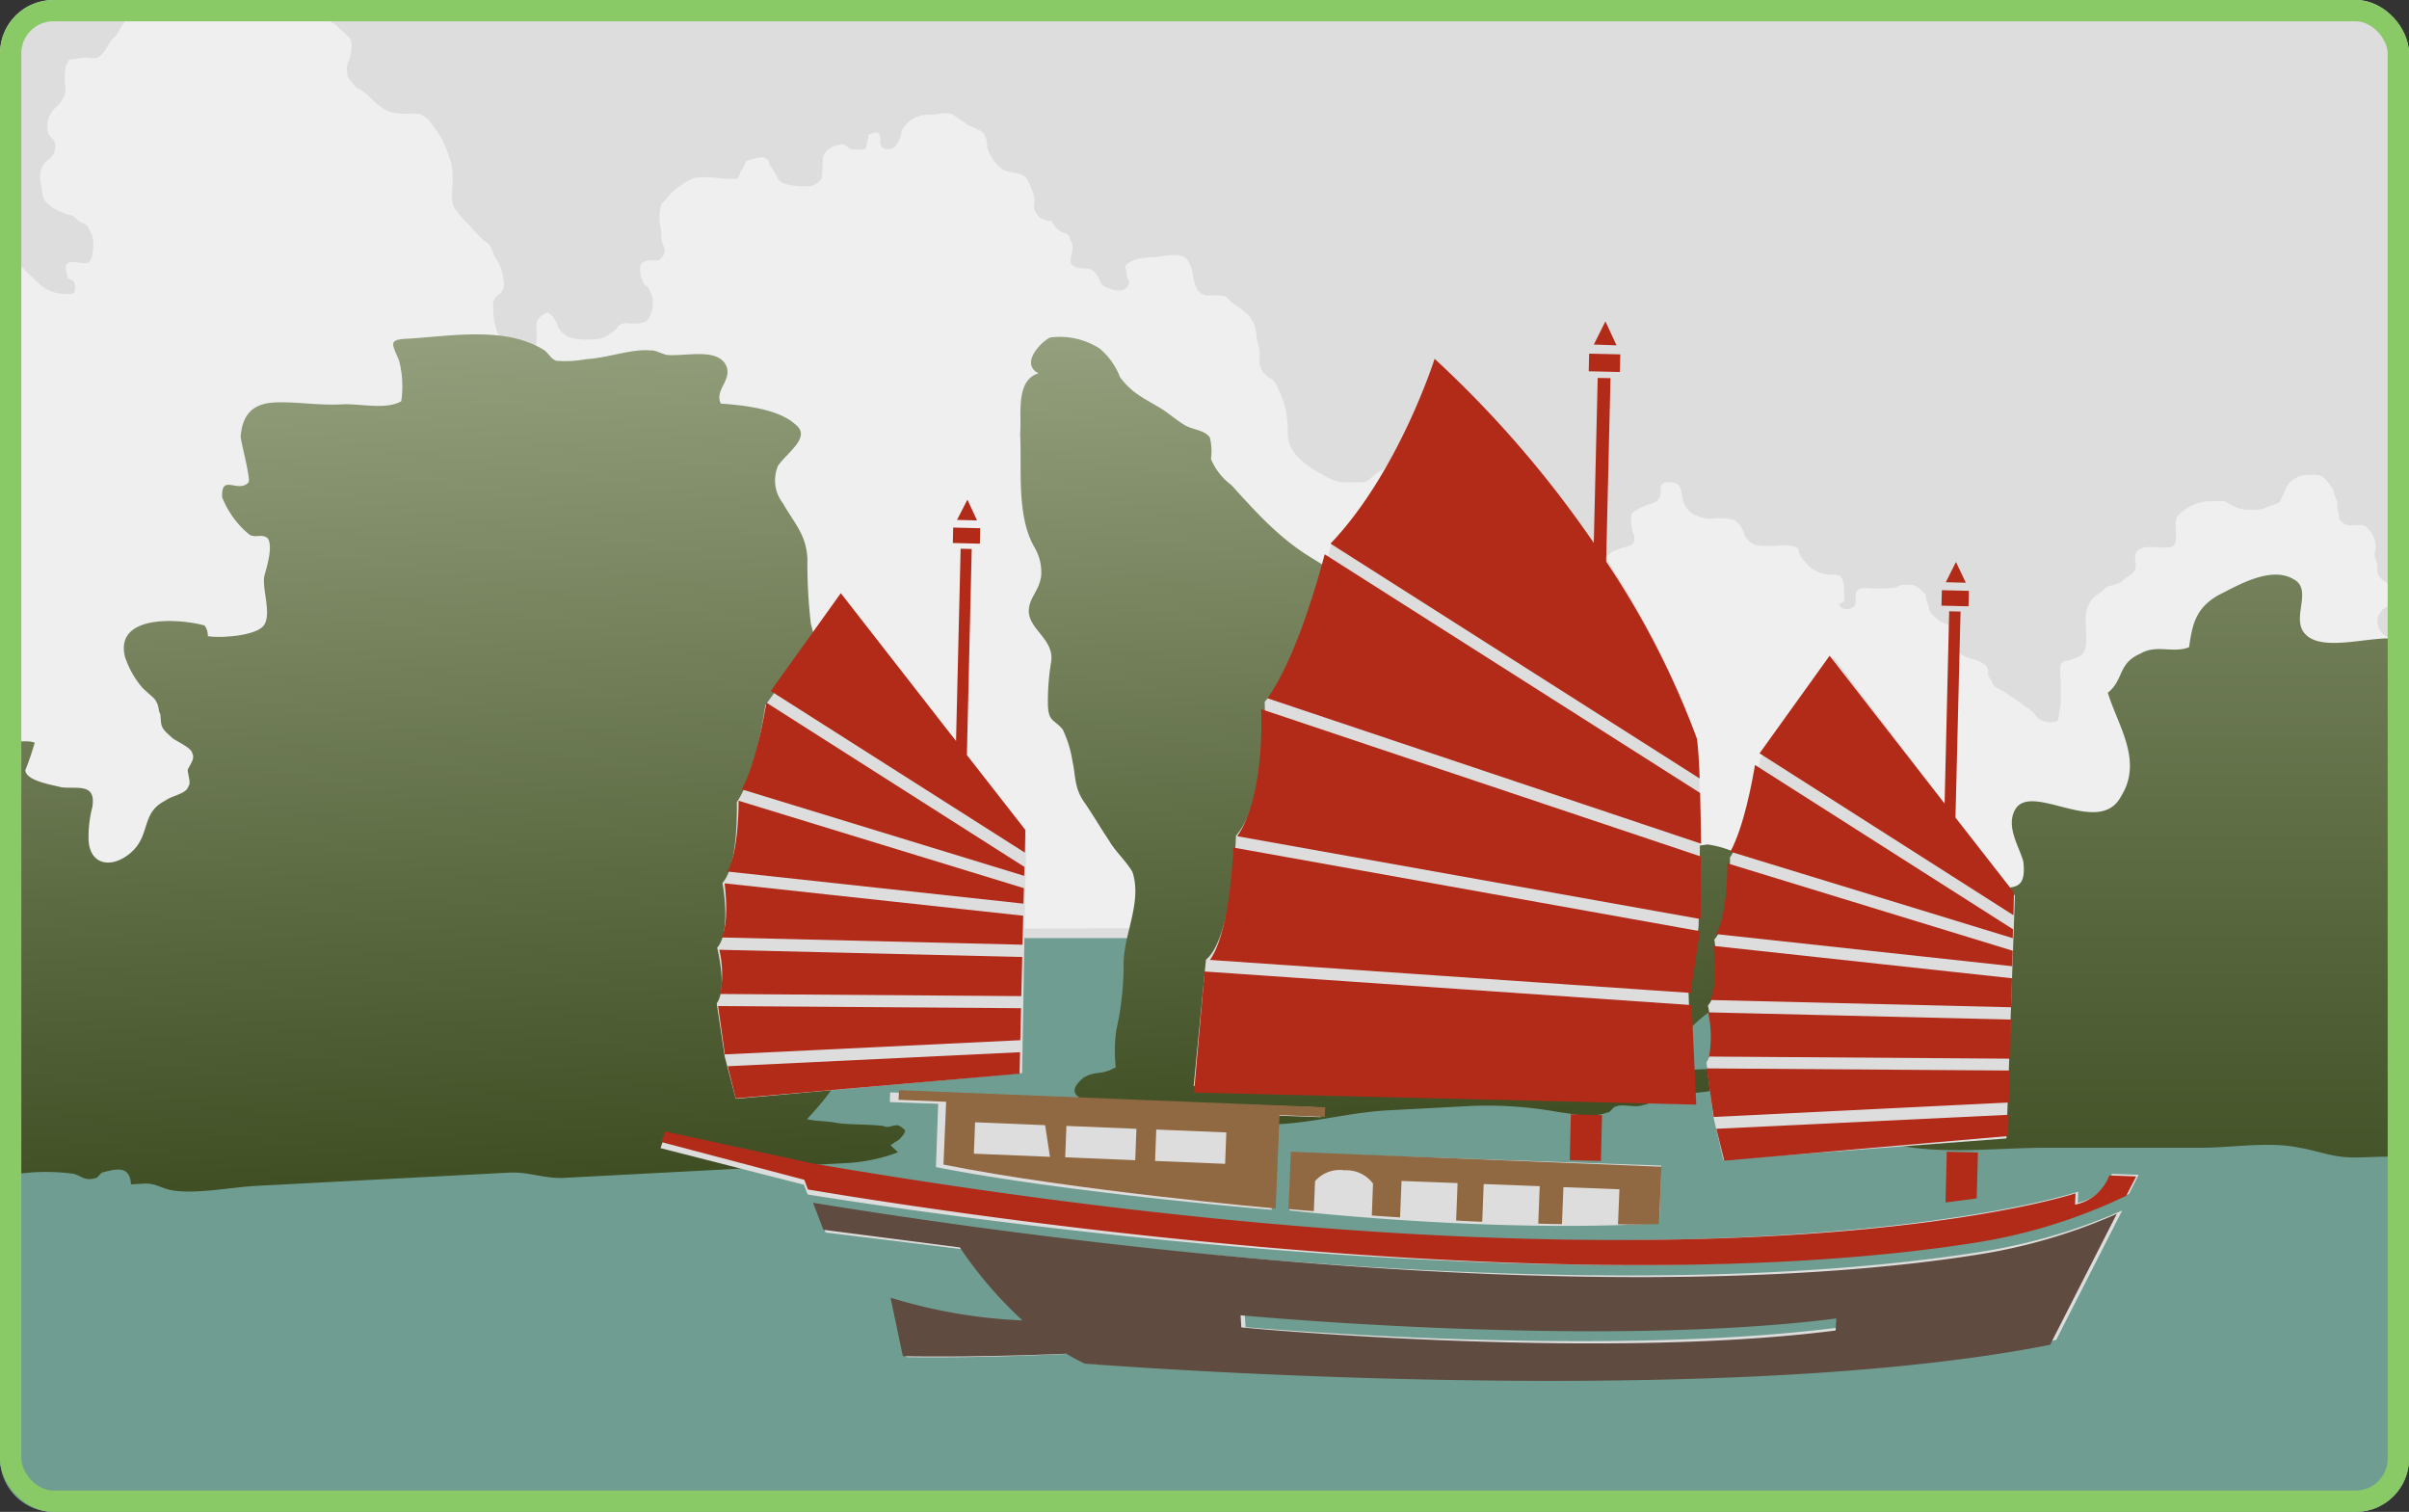 <svg id="Group_3818" data-name="Group 3818" xmlns="http://www.w3.org/2000/svg" xmlns:xlink="http://www.w3.org/1999/xlink" viewBox="6344 2984 225.994 141.821">
  <rect x="6344" y="2984" width="225.994" height="141.821" fill="#333333" stroke="none"/>
  <defs>
    <style>
      .cls-1, .cls-10, .cls-12 {
        fill: none;
      }

      .cls-1 {
        stroke: #bbb;
      }

      .cls-2 {
        fill: #ddd;
      }

      .cls-3 {
        fill: #709d91;
      }

      .cls-4 {
        clip-path: url(#clip-path);
      }

      .cls-5 {
        fill: #efefef;
      }

      .cls-6 {
        fill: url(#linear-gradient);
      }

      .cls-7 {
        fill: #b22b19;
      }

      .cls-8 {
        fill: #906841;
      }

      .cls-9 {
        fill: #5f4b40;
      }

      .cls-10 {
        stroke: #89c966;
        stroke-width: 2px;
      }

      .cls-11 {
        stroke: none;
      }
    </style>
    <clipPath id="clip-path">
      <rect id="Rectangle_4604" data-name="Rectangle 4604" class="cls-1" width="225.994" height="141.821" rx="5" transform="translate(6344 3603.251)"/>
    </clipPath>
    <linearGradient id="linear-gradient" x1="0.5" x2="0.5" y2="1" gradientUnits="objectBoundingBox">
      <stop offset="0" stop-color="#94a07d"/>
      <stop offset="1" stop-color="#3f4e23"/>
    </linearGradient>
  </defs>
  <g id="Group_3751" data-name="Group 3751" transform="translate(0 -619)">
    <rect id="Rectangle_4617" data-name="Rectangle 4617" class="cls-2" width="225.994" height="141.821" rx="5" transform="translate(6344 3603)"/>
    <path id="Path_11007" data-name="Path 11007" class="cls-3" d="M5,0H220.994a5,5,0,0,1,5,5V48.821a5,5,0,0,1-5,5H5a5,5,0,0,1-5-5V5A5,5,0,0,1,5,0Z" transform="translate(6344 3691)"/>
    <g id="Mask_Group_214" data-name="Mask Group 214" class="cls-4" transform="translate(0 -0.251)">
      <path id="Path_10668" data-name="Path 10668" class="cls-5" d="M1.184,88.818a3.437,3.437,0,0,0-.5-1.376A3.518,3.518,0,0,1,.1,85.65a6.839,6.839,0,0,1,.167-1.834c.125-.542.042-1.084.125-1.667a3.323,3.323,0,0,0,.125-.625,2.18,2.18,0,0,1,.125-.75,4.873,4.873,0,0,1,.25-.834,4.55,4.55,0,0,1,.542-.709c.5-.542,1.167-.917,1.667-1.459a11.14,11.14,0,0,1,1.876-1.834A3.355,3.355,0,0,1,6.769,75.4a1.748,1.748,0,0,0,.667-.167,12.027,12.027,0,0,0,1.209-.167,4.415,4.415,0,0,1,1.5-.375,6.752,6.752,0,0,1,.917.042c.417.083.834.208,1.209.25.5.042.959,0,1.459,0a2.213,2.213,0,0,0,.75-.042,3.264,3.264,0,0,0,.834-.667,3.622,3.622,0,0,0,.667-.709c.125-.167.25-.417.459-.5.292-.125.709,0,1.042-.042a3.753,3.753,0,0,1,.667-.125c.5,0,1,.167,1.5.167a1.85,1.85,0,0,0,.959-.083,5,5,0,0,0,.5-.459,2.151,2.151,0,0,0,.208-2.376,5.206,5.206,0,0,1-.75-1.626c-.042-.625.75-1.084,1.125-1.459,1.125-1.167.375-3.085-.042-4.377a1.2,1.2,0,0,1,.125-1.125c.167-.25.333-.459.5-.709.125-.208.208-.584.459-.667a3.4,3.4,0,0,1,1.125,0h.709c.417,0,1.042.125,1.251-.375a5.587,5.587,0,0,0,.042-.834,5.108,5.108,0,0,1,.333-1.376,3.508,3.508,0,0,1,.625-1.084,4.488,4.488,0,0,1,1-.75c.25-.208.375-.125.667-.167a.622.622,0,0,0,.292-.125,4.788,4.788,0,0,1,.792-.042c.417,0,.75-.167,1.167-.167h.834a7.069,7.069,0,0,0,.917-.167c.208-.042.459.042.667,0a3.9,3.9,0,0,0,.667-.167c.25-.042.417-.042.667-.083.5-.125,1.042-.167,1.542-.25a2.978,2.978,0,0,0,1.876-1.209,1.954,1.954,0,0,0,.333-1.376c-.083-.417-.333-.375-.709-.5-.292-.125-.5-.125-.375-.542a2.291,2.291,0,0,1,.542-.709c.208-.25,1.334-1,.542-1.209a1.39,1.39,0,0,0-.417,0c-.167-.042-.292-.125-.5-.167a12.624,12.624,0,0,0-1.292-.083c-.167-.042-.333,0-.5-.042a2.8,2.8,0,0,1-.625-.25c-.333-.125-.667-.125-1-.25a2.685,2.685,0,0,1-.834-.459,3.124,3.124,0,0,1-.417-.834c-.208-.625-.75-1.876.125-2.251a1.956,1.956,0,0,1-.125-1c0-.25.042-.709-.167-.917-.167-.167-.375-.167-.584-.25a1.211,1.211,0,0,0-.584-.125A6.92,6.92,0,0,1,30.4,42.3c-.25-.042-.542-.292-.792-.292.125-.292.375-.292.167-.667-.25-.5-.834-.709-1.292-.959a10.516,10.516,0,0,1-2.043-1.542c-.375-.292-1.167-.625-.917-1.125.167-.292.292-.417.042-.75a11.259,11.259,0,0,0-2.459-2.209c.042-.208.25-.333.375-.5a1.866,1.866,0,0,0,.167-.834c.083-.5.292-.959.375-1.459.042-.333.042-1,.375-1.251.208-.167.584-.167.834-.25a10.854,10.854,0,0,1,1.042-.417c.417-.125,1.084-.333,1.251-.792,0-.042-.125.208-.125.167.208,0,.333-.167.5-.333.25-.25.459-.333.459-.667.042-.625-.125-1.167.25-1.667a1.292,1.292,0,0,1,1.376-.542c.417.083,1.084.542,1.459-.042.083-.125.042-.25.083-.375a.7.7,0,0,1,.125-.25,5.045,5.045,0,0,0,.042-.792c0-.167-.083-.667.042-.792.167-.25.667-.292.959-.292a3.829,3.829,0,0,1,1.542.167,4.9,4.9,0,0,0,.834.292,2.688,2.688,0,0,0,.834.125,3.163,3.163,0,0,0,1.251-.042c.25-.125.333-.375.5-.542a6.918,6.918,0,0,1,.75-.792.892.892,0,0,0,.292-.75V20.789c0-.375-.167-1.084.292-1.251a3.4,3.4,0,0,1,1.125,0,1.067,1.067,0,0,1,.792.167c.25.208.125.375.167.667a.811.811,0,0,0,.375.584c.125.083.167.042.333.083a1.09,1.09,0,0,1,.333.125,6.754,6.754,0,0,0,.917.042c.375,0,.5-.167.834-.25a4.631,4.631,0,0,1,1.084-.042c.542,0,.709.292,1,.709a2.043,2.043,0,0,1,.292.792,5.773,5.773,0,0,0,1.084,1.834c.292.333.709.5.959.875.292.333.584.625.834.959a3.622,3.622,0,0,0,.667.709c.333.333.625.625,1,.959a3.694,3.694,0,0,0,2.126.959c.292,0,1.042.125,1.209-.167a1.376,1.376,0,0,0-.083-1c-.125-.167-.459-.167-.542-.375-.042-.083-.083-.333-.125-.417-.042-.167-.125-.667,0-.792.375-.542,1.584.083,2.084-.208.333-.208.417-1.125.417-1.5a2.8,2.8,0,0,0-.042-.834,2.471,2.471,0,0,0-.292-.667,1.387,1.387,0,0,0-.25-.417c-.208-.25-.333-.208-.542-.292-.292-.125-.5-.542-.834-.667a6.332,6.332,0,0,1-.834-.25c-.25-.125-.459-.208-.667-.292a5.546,5.546,0,0,1-.792-.584c-.542-.417-.5-1.084-.625-1.751A3.048,3.048,0,0,1,51,17a1.8,1.8,0,0,1,.75-.917,1.571,1.571,0,0,0,.542-1.5c-.042-.333-.417-.542-.584-.834a1.848,1.848,0,0,1-.125-.834,2.311,2.311,0,0,1,.959-1.834,4.463,4.463,0,0,0,.625-.917,1.85,1.85,0,0,0,.083-.959,6.421,6.421,0,0,1,.042-1.792,2.978,2.978,0,0,1,.333-.625c.125-.125.167-.083.333-.083a5.754,5.754,0,0,0,.834-.125c.417-.083,1.167.125,1.542-.042.584-.333.917-1.167,1.292-1.667.125-.167.292-.25.417-.417a2.658,2.658,0,0,0,.333-.584,10.112,10.112,0,0,1,.584-.834,2.862,2.862,0,0,1,.709-.709,9.152,9.152,0,0,1,1.042-.709,2.959,2.959,0,0,0,.584-.417A3.122,3.122,0,0,1,62.751.531a5.566,5.566,0,0,1,.834,0c.292,0,.5-.042.709.125.208.208.042.542.25.75s.625.083.875.083a3.407,3.407,0,0,0,1.125-.042c.792-.208,1.376-.875,2.209-.959a.835.835,0,0,1,.792.333c.167.292-.125.5.25.709a2.022,2.022,0,0,0,2.043-.292c.167-.292.042-.375.375-.542a1.5,1.5,0,0,1,.834-.167c.375.042.208.25.459.584.083.125.208.125.25.25.083.25-.042.25.125.459.542.75,1.751.417,2.5.459l.625.25a16.542,16.542,0,0,1,1.626.959.974.974,0,0,1,.292.292,10.436,10.436,0,0,1,1,.917c.333.417.167,1.459,0,2A2.065,2.065,0,0,0,79.8,8.409c.167.292.417.5.584.75.25.333.5.333.792.542.917.709,1.626,1.751,2.793,2a7.224,7.224,0,0,0,1.334.125,4.151,4.151,0,0,1,1.251.042c.834.292,1.209,1.167,1.709,1.792a5.64,5.64,0,0,1,.709,1.417,10.13,10.13,0,0,1,.542,1.584,10.544,10.544,0,0,1,.042,2.293,7.35,7.35,0,0,0,0,.959,1.862,1.862,0,0,0,.5,1.125,8.414,8.414,0,0,0,1,1.125c.25.25.459.542.709.792s.459.5.709.709c.167.167.417.25.584.459a2.8,2.8,0,0,1,.25.5c.125.208.167.459.292.709a2.827,2.827,0,0,1,.5.917,5.109,5.109,0,0,1,.292,1.334,1.8,1.8,0,0,1-.042.667c-.125.375-.375.459-.625.709-.5.417-.292,1.125-.292,1.709a5.328,5.328,0,0,0,1.084,2.918,1.915,1.915,0,0,0,1.584.959c.375,0,.667.083.917-.292a1.805,1.805,0,0,0,.459-1.084v-.875a2.885,2.885,0,0,1,.042-1.042,1.632,1.632,0,0,1,.333-.417c.042-.042.459-.292.5-.333.292-.083.459.208.667.375a3.22,3.22,0,0,1,.5,1,2.07,2.07,0,0,0,1.584,1.042,7.668,7.668,0,0,0,1.959.042,2.294,2.294,0,0,0,1.251-.459c.167-.125.417-.292.584-.417.125-.125.125-.292.25-.375a1.279,1.279,0,0,1,.875-.25,3.982,3.982,0,0,0,1.584-.083c.667-.333.875-1.626.75-2.293a3.568,3.568,0,0,0-.459-1c-.083-.167-.25-.167-.375-.292a3.93,3.93,0,0,1-.125-.375A2.359,2.359,0,0,1,107.229,26c.25-.459.917-.459,1.334-.417.208,0,.25.042.459-.083a1.741,1.741,0,0,0,.459-.625c.083-.375-.208-.792-.25-1.125-.083-.417-.042-.834-.125-1.292a4.078,4.078,0,0,1,.083-2.126c.083-.208.292-.292.417-.459a4.683,4.683,0,0,1,.75-.834,9.316,9.316,0,0,1,1.709-1.125,2.922,2.922,0,0,1,1.334-.125c.75,0,1.459.125,2.168.125.208,0,.542.083.75-.042.167-.125.208-.459.292-.625s.208-.292.292-.459c.083-.125.167-.459.292-.542a4.123,4.123,0,0,1,1.084-.292.929.929,0,0,1,.584,0,.732.732,0,0,1,.417.375.449.449,0,0,0,.083.333,6.1,6.1,0,0,1,.375.542c.333.584.417,1,1.084,1.209a6.68,6.68,0,0,0,2.043.208,1.554,1.554,0,0,0,1.334-.709,4.059,4.059,0,0,0,.083-1c.083-.709-.083-1.125.459-1.667a2.236,2.236,0,0,1,1.334-.542c.5-.042.417.25.875.417a3.806,3.806,0,0,0,1.376,0c.125-.125.125-.625.167-.75a1.471,1.471,0,0,0,.125-.584c.459-.167.959-.459,1.084.167.083.417-.125.834.292,1.084a1.027,1.027,0,0,0,1.042-.083,2.824,2.824,0,0,0,.584-.959,4.362,4.362,0,0,1,.167-.709,2.867,2.867,0,0,1,2.751-1.376c.625,0,1.334-.292,1.917-.042a15.078,15.078,0,0,1,1.334.917c.542.333,1.417.459,1.751,1.084A2.693,2.693,0,0,1,139.742,15a4.141,4.141,0,0,0,1.376,2c.667.459,1.917.208,2.376.959a6.612,6.612,0,0,1,.667,1.709c.083.333-.083.75,0,1.084a1.936,1.936,0,0,0,.542.834,2.332,2.332,0,0,0,1.084.292,2.515,2.515,0,0,0,.792.959c.208.125.459.125.667.292.25.167.25.417.375.667a1.417,1.417,0,0,1,.125.834c-.042.542-.5,1.209.208,1.542a2.878,2.878,0,0,0,1.042.167.937.937,0,0,1,.834.375,2.308,2.308,0,0,1,.5.792,1.08,1.08,0,0,0,.792.667,2.242,2.242,0,0,0,1.292.208.959.959,0,0,0,.667-.709c0-.125-.125-.292-.167-.417a4.212,4.212,0,0,1-.125-.709c-.042-.292-.167-.292-.042-.542a3.411,3.411,0,0,1,1.167-.584,10.75,10.75,0,0,1,1.626-.167c.834-.042,2.376-.542,3,.292.584.792.417,1.834.875,2.668a1.216,1.216,0,0,0,1.042.667,6.658,6.658,0,0,1,1.584.042c.125.042.208.208.292.25a6.1,6.1,0,0,0,.792.667,6.828,6.828,0,0,1,1.084.834A2.944,2.944,0,0,1,165,32.586a5.84,5.84,0,0,0,.25,1.167,3.62,3.62,0,0,1,.042.959,1.9,1.9,0,0,0,.792,1.792c.167.125.292.167.459.292a2.127,2.127,0,0,1,.5.834,7.863,7.863,0,0,1,.75,2.168,11.858,11.858,0,0,1,.167,1.709,3,3,0,0,0,.125,1.209c.459,1.376,2,2.376,3.21,3a4.627,4.627,0,0,0,1.626.667c.459.042.959,0,1.459,0s.834.083,1.209-.25c.208-.208.459-.375.709-.584.208-.167.459-.25.667-.417.25-.167.459-.625.834-.625.5,0,.959.917,1.209,1.251.75.959,1.626,1.792,2.459,2.709.542.584.459.333.542.75a9.069,9.069,0,0,0,.042,1.042c.042.5.083.959.125,1.459a5.586,5.586,0,0,1-.125,2.626c-.208.5-.417.959-.625,1.459a2.08,2.08,0,0,0-.083,1.417,3.5,3.5,0,0,0,1.209,1.376,11.57,11.57,0,0,1,1.042,1c.667.709,1.334,1.376,1.959,2.084a2.169,2.169,0,0,0,1.792,1,6.943,6.943,0,0,0,2.626-.167c.875-.333.5-1.125.5-1.876.042-.792.542-.959,1.251-1.042a1.89,1.89,0,0,1,1.751.542,3.179,3.179,0,0,0,.709.542,4.123,4.123,0,0,0,1.751.167,1.438,1.438,0,0,0,1.459-.667c.25-.5-.417-1.167-.584-1.626a4.8,4.8,0,0,0-.5-1.042c-.167-.25-.25-.25-.292-.584a.886.886,0,0,1,.083-.667c.208-.25.75-.167,1-.417a3.01,3.01,0,0,0,.542-1.584,1.44,1.44,0,0,1,.792-1.376,8.425,8.425,0,0,1,1.334-.459c.625-.167.792-.417.667-1.042a3.772,3.772,0,0,1-.25-1.917c.167-.417,1.042-.792,1.417-.917.667-.25,1.209-.292,1.334-1.125a2.336,2.336,0,0,1,.042-.75c.208-.375.834-.292,1.125-.25.875.167.709.959.917,1.626a2.138,2.138,0,0,0,.792,1.209,3.247,3.247,0,0,0,1.959.542,5.638,5.638,0,0,1,2.043.125,2.262,2.262,0,0,1,.875,1.084A1.781,1.781,0,0,0,211.94,52.3a11.715,11.715,0,0,0,2.418,0,5.174,5.174,0,0,1,1.125.125c.459.125.333.292.459.667a5.077,5.077,0,0,0,1.042,1.292,3.167,3.167,0,0,0,2.126.667,1.473,1.473,0,0,1,.709.167,2.169,2.169,0,0,1,.292,1.334,7.059,7.059,0,0,1,.042.917c-.083.25-.5.333-.709.375.417-.083.208.292.542.375a1,1,0,0,0,1.125-.25c.208-.375.042-.709.125-1.125.125-.542.625-.542,1.042-.542a11.036,11.036,0,0,0,2.626-.042c.25-.042.459-.208.667-.25a4.015,4.015,0,0,1,.709,0,1.087,1.087,0,0,1,.834.292,4.15,4.15,0,0,1,.625.584c.125.167.083.417.125.625a4.671,4.671,0,0,1,.208.542,1.408,1.408,0,0,0,.375.792c.208.167.375.375.625.542a1.915,1.915,0,0,0,.667.292,1.515,1.515,0,0,1,.75,1.209c.042.333-.083.667.042.959.042.125.208.208.292.333a1.15,1.15,0,0,0,.584.5c.542.292,1.167.333,1.709.667a.978.978,0,0,1,.459.459c.125.25.042.459.083.709a2.209,2.209,0,0,0,.25.417c.083.125.125.292.208.417.167.292.375.333.625.459a7.251,7.251,0,0,1,.75.459c.542.375,1.084.709,1.584,1.125a4.917,4.917,0,0,1,.75.542,5.366,5.366,0,0,0,.667.709,2.121,2.121,0,0,0,1.251.25c.625,0,.5-.542.584-1.042a2.4,2.4,0,0,0,.125-.584V64.891c0-.417-.208-1.417.25-1.667.167-.083.417-.083.625-.167.375-.167.917-.25,1.209-.584a1.832,1.832,0,0,0,.292-.917,11.689,11.689,0,0,0,0-1.209,11.693,11.693,0,0,1,0-1.709,3.369,3.369,0,0,1,.459-1.125,3.083,3.083,0,0,1,.959-.834c.25-.167.375-.459.709-.542a6.33,6.33,0,0,0,.834-.25.851.851,0,0,0,.542-.333c.333-.292,1-.584,1.126-1.042.125-.417-.083-.917,0-1.334.167-.792,1.334-.709,1.959-.709a5.065,5.065,0,0,0,1.376,0c.625-.208.459-.875.459-1.417,0-.667-.125-1.292.417-1.751a4.419,4.419,0,0,1,2.209-1.084,5.587,5.587,0,0,1,.834-.042,5.08,5.08,0,0,1,1.126,0c.25.083.458.292.667.375a3.282,3.282,0,0,0,1.542.417h.834a3.144,3.144,0,0,0,1.209-.375,3.445,3.445,0,0,0,.917-.333c.125-.125.042-.167.125-.292a5.535,5.535,0,0,0,.375-.875,2.225,2.225,0,0,1,2.168-1.376,4.358,4.358,0,0,1,1.042,0,1.756,1.756,0,0,1,.792.667,4.327,4.327,0,0,1,.5.709c.083.167.083.375.167.584a2.094,2.094,0,0,1,.208.542c.042.167-.042.375,0,.542a2.742,2.742,0,0,0,.167.625c.042.375-.042.459.292.75a1.16,1.16,0,0,0,.959.292c.542,0,1.084-.167,1.459.292a2.568,2.568,0,0,1,.75,1.667c0,.417-.208.709-.042,1.125a2.131,2.131,0,0,1,.167,1.125c0,.625.542.917,1.042,1.292a1.314,1.314,0,0,1,.5,1.209c0,.25.042.417-.125.584-.25.25-.709.417-.959.667a1.571,1.571,0,0,0,.333,2.418c.5.333,1.042.625,1.542,1,.459.333.375.917.375,1.459-.042.584-.542.667-.667,1.167-.167.5-.042,1.125.542,1.209a5.567,5.567,0,0,0,.834,0h1.5c.834,0,1.626-.125,2.418-.125a1.424,1.424,0,0,1,.709.125c.375.208.584.542,1.042.584a2.512,2.512,0,0,1,.959.25c.667.292.875.75,1.334,1.292.25.292.584.417.792.667s.375.584.584.834a3.7,3.7,0,0,1,.5,2.5v1.584a11.131,11.131,0,0,1,0,1.667,3.286,3.286,0,0,1-.375.959,2.051,2.051,0,0,1-.75.542,2.1,2.1,0,0,1-.959.375,3.27,3.27,0,0,0-.917.083c-.834.292-.792,1.167-.625,1.834a3.273,3.273,0,0,1,0,1.792c-.375.667-1.584.584-2.209.584a1.707,1.707,0,0,0-1.751,2.084,1.454,1.454,0,0,0,.584.959c.167.083.333,0,.5.042a1.481,1.481,0,0,1,.667.459c.208.375.042.959.083,1.376.083.834,1.126,1.459,1.876,1.584a18.413,18.413,0,0,0,2.626.042c.667-.042,1.292-.292,1.959-.292.417,0,.584-.042.875.208a.727.727,0,0,0,.5.25c.333.083.25.083.5-.208Z" transform="translate(6296.865 3602.101)"/>
      <path id="Path_10639" data-name="Path 10639" class="cls-6" d="M144.586,91.65c-1.829-.3-3.659-.3-5.183-.61-1.22-.3-2.439-.3-3.354-.61a36.54,36.54,0,0,0,3.354-3.659c2.439-2.439,4.268-5.183,6.4-7.622,1.22-1.524,1.22-2.744,1.524-4.268a31.189,31.189,0,0,0,0-11.89,8.946,8.946,0,0,0-.915-3.049c-.61-.915-1.829-1.524-2.439-2.744-1.829-2.744-1.524-5.793-1.524-8.841,0-1.829.61-4.878-.3-6.707-.915-1.22-1.524-1.22-1.829-2.744s-.61-2.744-.915-4.268a58.592,58.592,0,0,1,0-7.317c0-2.744-1.22-3.963-2.439-6.4-.61-1.22-1.22-2.439-.3-4.268.915-1.524,3.659-3.049,1.829-4.573-1.829-1.829-5.793-2.439-8.232-2.744-.61-1.524,1.22-2.439.915-3.963-.61-2.439-4.573-1.524-6.707-1.829-.915-.3-1.22-.61-1.829-.61-2.134-.3-4.878.61-7.317.61a12.354,12.354,0,0,1-3.354,0c-.61-.3-.61-.61-1.22-1.22C106.476-.728,100.074.186,95.2.186c-2.134,0-1.524.61-.915,2.439a11.519,11.519,0,0,1,0,4.573c-1.829.915-4.573,0-6.707,0-2.744,0-5.183-.61-7.622-.61s-3.659,1.22-3.963,3.659c0,.61.915,4.878.61,5.183-1.22,1.22-3.049-1.22-3.049,1.524a10.336,10.336,0,0,0,2.744,4.268c.61.61,1.524,0,2.134.61.61.915-.3,3.354-.61,4.268-.3,1.524.61,4.268-.3,5.488s-5.183,1.22-6.4.915a1.833,1.833,0,0,0-.3-1.22c-2.744-.915-10.061-1.829-9.146,3.049a10.3,10.3,0,0,0,1.829,3.659l1.22,1.22c.61.915.3,1.22.61,1.829,0,1.524,0,1.524,1.22,2.744.3.3,2.134,1.22,2.134,1.829.3.61-.3,1.22-.61,1.829,0,.61.3,1.524,0,1.829-.3.915-1.829.915-2.744,1.524-2.744,1.22-1.829,3.659-3.963,5.488s-4.878,1.524-4.878-1.524a13.1,13.1,0,0,1,.61-3.659c.61-2.744-1.524-2.134-3.354-2.439-.915-.3-3.963-.915-3.963-2.134,0-.3,1.22-2.439,1.22-3.049-2.134-.915-7.927,1.524-9.451-.915-.915-1.524.915-3.963-.915-4.878-2.134-1.22-5.183.61-7.012,1.524-2.134,1.22-2.439,2.744-2.744,4.878-1.524.61-3.049-.3-4.573.61-2.134.915-1.524,2.439-3.049,3.659.915,3.049,3.354,6.4,1.22,9.756-2.134,3.963-8.841-1.829-10.061,1.524-.61,1.524.61,3.354.915,4.573.3,2.744-.915,2.439-3.049,2.439s-3.963-.3-5.183,1.22c-.61.915-1.829,3.354-3.354,1.22-3.049.3.61,4.573.915,5.793-1.829.61-4.268-.3-2.439,2.439.915,1.829,1.829,1.22,3.659,1.524.915,0,3.354.3,4.268,1.22.915,1.219.61,3.354.61,4.878.61.3.915.61,1.22.61a19.919,19.919,0,0,1-4.268,0H5.257c-.915,0-1.22.61-1.524.61-1.22.3-1.829,0-2.744,1.22L.074,88.906c-.3,1.829,0,.915,1.22,1.22,4.573,1.829,10.976.915,16.159.915H32.086c2.744,0,6.4-.61,9.146,0,1.829.3,3.049.915,5.183.915,1.829,0,4.268-.3,6.4.3.915.3,1.22.915,2.439.61.3,0,.61-.61.915-.61,1.524-.3,3.049-.61,3.049,1.524,0,1.22-2.134,2.134,0,3.049h1.524c1.22,0,1.829.61,3.049.915,2.744.61,6.707,0,9.451,0H101.9c2.134,0,3.963.915,6.1.915h32.012a19.144,19.144,0,0,0,5.793-.915c1.22-.3,3.049-.3,3.659-1.524C149.464,92.869,146.11,92.26,144.586,91.65Z" transform="translate(6518.478 3619.874)"/>
      <path id="Path_10640" data-name="Path 10640" class="cls-6" d="M121.781,55.347a9.744,9.744,0,0,0-5.579-3.3,16.569,16.569,0,0,1-3.55,0,12.2,12.2,0,0,1-2.79-2.282c-.254-.507-.507-1.522-.761-2.029,0-1.014.761-1.522.761-2.536-2.536-.761-4.311,0-5.579-2.79-.761-1.268-.761-3.043-1.268-4.311-1.522-2.79-6.34-1.522-8.622-2.029-.507,0-1.268-.507-2.029-.507a5.1,5.1,0,0,1-2.029-1.014c-1.014-.761-1.268-2.282-1.775-3.3-1.775-3.55-4.565-5.579-7.862-7.862-3.043-2.029-5.072-4.565-7.354-7.354A5.8,5.8,0,0,1,71.567,13.5a5.411,5.411,0,0,0,0-2.029c-.507-.761-1.522-.761-2.282-1.268S67.763,8.938,67,8.431c-1.522-1.014-2.536-1.522-3.55-3.043A6.566,6.566,0,0,0,61.677,2.6,6.923,6.923,0,0,0,57.112,1.33c-.761.254-3.043,2.282-1.268,3.3-2.282.507-1.775,4.058-2.029,5.579,0,3.3-.761,7.608.761,10.651a4.6,4.6,0,0,1,.507,2.79c-.254,1.268-1.014,1.775-1.268,2.79-.507,2.029,2.282,3.043,1.775,5.326a22.2,22.2,0,0,0-.507,4.058c0,1.522.507,1.268,1.268,2.282a10.7,10.7,0,0,1,.761,3.043c.254,1.522,0,2.536,1.014,4.058.761,1.268,1.268,2.282,2.029,3.55.507,1.014,1.522,2.029,2.029,3.043.761,2.79-1.014,5.579-1.268,8.369a27.529,27.529,0,0,1-1.014,6.34,13.4,13.4,0,0,0-.254,3.043h0v.507c-.254,0-.507.254-.761.254-.761.254-1.268,0-2.282.507-2.029,1.522-.254,2.029,1.268,2.79,3.3,1.268,6.594,1.522,10.4,1.775,2.282,0,4.311.761,6.34.761,3.55,0,6.847-.761,10.4-.761h6.847a37.337,37.337,0,0,1,9.13,1.014c1.522.254,2.79.761,4.565.254.254,0,.507-.507.761-.507.761-.254,1.775.254,2.536,0a2.567,2.567,0,0,0,1.775-1.014c3.043.254,6.847.254,6.847-1.268-1.522-1.014-3.043-.761-4.818-.761h-1.014c.254-.761.507-1.268.761-2.029a6.905,6.905,0,0,1,2.029-2.536,11.991,11.991,0,0,1,3.043-1.775c2.536-1.268,4.565-1.522,6.086-4.058C126.092,59.912,123.809,57.63,121.781,55.347Z" transform="translate(6385.427 3636.571) rotate(-3)"/>
      <path id="Path_10641" data-name="Path 10641" class="cls-6" d="M120.77,78.021c.254-.254.507-.254.761-.507s.507-.507.507-.761c-.254-.254-.507-.507-.761-.507-.507,0-.761.254-1.268,0-1.522-.254-3.043-.254-4.311-.507-1.014-.254-2.029-.254-2.79-.507a30.392,30.392,0,0,0,2.79-3.043c2.029-2.029,3.55-4.311,5.326-6.34a6.73,6.73,0,0,0,1.268-3.55,25.944,25.944,0,0,0,0-9.89,7.442,7.442,0,0,0-.761-2.536c-.507-.761-1.522-1.268-2.029-2.282-1.522-2.282-1.268-4.818-1.268-7.354,0-1.522.507-4.058-.254-5.579-.761-1.014-1.268-1.014-1.522-2.282s-.507-2.282-.761-3.55a48.738,48.738,0,0,1,0-6.086c0-2.282-1.014-3.3-2.029-5.326a3.469,3.469,0,0,1-.254-3.55c1.014-1.268,3.3-2.536,1.775-3.8-1.522-1.522-4.818-2.029-6.847-2.282-.507-1.268,1.014-2.029.761-3.3-.507-2.029-3.8-1.268-5.579-1.522-.761-.254-1.014-.507-1.522-.507-1.775-.254-4.058.507-6.086.507a10.276,10.276,0,0,1-2.79,0c-.507-.254-.507-.507-1.014-1.014C88.562-.6,83.237.165,79.179.165c-1.775,0-1.268.507-.761,2.029a9.582,9.582,0,0,1,0,3.8c-1.522.761-3.8,0-5.579,0-2.282,0-4.311-.507-6.34-.507S63.456,6.5,63.2,8.534c0,.507.761,4.058.507,4.311-1.014,1.014-2.536-1.014-2.536,1.268a8.6,8.6,0,0,0,2.282,3.55c.507.507,1.268,0,1.775.507.507.761-.254,2.79-.507,3.55-.254,1.268.507,3.55-.254,4.565s-4.311,1.014-5.326.761a1.525,1.525,0,0,0-.254-1.014c-2.282-.761-8.369-1.522-7.608,2.536A8.57,8.57,0,0,0,52.8,31.611l1.014,1.014c.507.761.254,1.014.507,1.522,0,1.268,0,1.268,1.014,2.282.254.254,1.775,1.014,1.775,1.522.254.507-.254,1.014-.507,1.522,0,.507.254,1.268,0,1.522-.254.761-1.522.761-2.282,1.268-2.282,1.014-1.522,3.043-3.3,4.565S46.972,48.1,46.972,45.56a10.9,10.9,0,0,1,.507-3.043c.507-2.282-1.268-1.775-2.79-2.029-.761-.254-3.3-.761-3.3-1.775a26.311,26.311,0,0,0,1.014-2.536c-1.775-.761-6.594,1.268-7.862-.761-.761-1.268.761-3.3-.761-4.058-1.775-1.014-4.311.507-5.833,1.268-1.775,1.014-2.029,2.282-2.282,4.058-1.268.507-2.536-.254-3.8.507-1.775.761-1.268,2.029-2.536,3.043.761,2.536,2.79,5.326,1.014,8.115-1.775,3.3-7.354-1.522-8.369,1.268-.507,1.268.507,2.79.761,3.8.254,2.282-.761,2.029-2.536,2.029S6.9,55.2,5.888,56.464c-.507.761-1.522,2.79-2.79,1.014-2.536.254.507,3.8.761,4.818-1.522.507-3.55-.254-2.029,2.029.761,1.522,1.522,1.014,3.043,1.268.761,0,2.79.254,3.55,1.014.761,1.014.507,2.79.507,4.058.507.254.761.507,1.014.507a16.569,16.569,0,0,1-3.55,0H4.367c-.761,0-1.014.507-1.268.507-1.014.254-1.522,0-2.282,1.014L.055,73.963c-.254,1.522,0,.761,1.014,1.014,3.8,1.522,9.13.761,13.441.761H26.684c2.282,0,5.326-.507,7.608,0A21.772,21.772,0,0,0,38.6,76.5a19.223,19.223,0,0,1,5.326.254c.761.254,1.014.761,2.029.507.254,0,.507-.507.761-.507,1.268-.254,2.536-.507,2.536,1.268h1.268c1.014,0,1.522.507,2.536.761,2.282.507,5.579,0,7.862,0H84.758c1.775,0,3.3.761,5.072.761h26.628a15.924,15.924,0,0,0,4.818-.761C120.516,78.021,120.516,78.021,120.77,78.021Z" transform="translate(6303.018 3639.009) rotate(-3)"/>
    </g>
    <g id="Group_3748" data-name="Group 3748">
      <path id="Union_553" data-name="Union 553" class="cls-2" d="M-4877.2,81.9a16.235,16.235,0,0,1-1.771-.849c-9.472.783-15.354.849-15.354.849l-1.385-5.37a49.218,49.218,0,0,0,12.47,1.611A39.04,39.04,0,0,1-4889.4,71.6l-12.9-1.118-1.066-2.462c5.678.694,20.01,2.328,37.339,3.291,9.857.559,18.647.783,26.528.783,22.167,0,36.886-1.858,46.016-3.669a53.889,53.889,0,0,0,12.673-4.252l-5.769,12.353c-20.219,4.791-50.9,5.678-70.85,5.678C-4869.17,82.2-4877.2,81.9-4877.2,81.9Zm14.582-3.915c.159,0,8.109.425,18.807.425,11.265,0,25.574-.47,37.022-2.372l.022-1.1c-22.213,3.692-55.624,1.946-55.964,1.924Zm-3.552-7.646c-18.036-1.01-32.78-2.714-37.937-3.365l-.386-.9-13.562-2.961.3-1.008,13.788,2.4c84.78,10.857,118.968-1.951,118.968-1.951V63.6a4.38,4.38,0,0,0,3.113-2.849v.022h2.5l-.84,1.817a51.2,51.2,0,0,1-13.7,4.868c-9.08,1.819-23.7,3.651-45.763,3.651C-4847.551,71.114-4856.349,70.881-4866.173,70.334Zm7.282-3.442V61.475h34.714v5.416c-5.315.5-10.942.67-16.086.67C-4850.548,67.562-4858.891,66.891-4858.891,66.891Zm-33.282-2.9V58.048h-4.536v-.913h40.458v.913h-4.308v8.844S-4879.8,65.977-4892.173,63.989Zm72.726-7.249-.835-5.1c.994-1.423-.044-5.309-.044-5.332,1.31-1.558.384-6.211.384-6.211,1.49-1.717,1.2-7.749,1.2-7.749,1.738-2.71,2.483-9.329,2.483-9.329l6.594-9.736L-4791.9,35.01V57.8l-26.466,2.936Zm-92.886-2.406-.934-4.986c.982-1.411-.136-5.2-.137-5.221,1.3-1.549.283-6.091.283-6.091,1.481-1.708,1.08-7.611,1.08-7.611,1.716-2.686,2.357-9.182,2.357-9.182l6.515-9.652,18.375,20.97.39,22.325-26.763,3.344Zm44.055,1.2.742-11.886c2.409-2.1,2.409-11.729,2.409-11.729,2.993-3.767,2.25-12.632,2.25-12.632,3.286-3.9,5.694-14.887,5.694-14.887,6.459-6.766,9.678-17.887,9.678-17.887,18.836,16.556,25.3,34.894,25.3,34.894.652,4.489.743,17.593.743,17.593l-.743,5.864.743,10.669Z" transform="translate(11323.227 3819.264) rotate(2)"/>
      <path id="Path_10378" data-name="Path 10378" class="cls-7" d="M135.822,339.425a4.358,4.358,0,0,1-3.218,2.742l.045-1.065s-34.607,11.536-118.665-2.833L.34,335.3l-.34,1,13.394,3.535.34.907c5.1.861,19.74,3.2,37.689,4.941,37.213,3.626,59.763,1.994,72.138,0a50.924,50.924,0,0,0,13.847-4.351l.929-1.813Z" transform="translate(6406.062 3373.837)"/>
      <path id="Path_10379" data-name="Path 10379" class="cls-8" d="M133.478,329.305l.363-8.771,4.238.181.045-.907L98.145,318.2l-.045.907,4.465.181-.249,5.892C114.486,327.628,133.478,329.305,133.478,329.305Zm-11.2-7.411,6.572.272-.113,2.946-6.572-.272Zm-8.431-.34,6.572.272-.113,2.946-6.572-.272Zm-8.567-.34,6.572.272.453,2.969-7.139-.295Z" transform="translate(6330.195 3387.062)"/>
      <path id="Path_10380" data-name="Path 10380" class="cls-9" d="M126.2,371.486c-7.842-.317-16.612-.906-26.4-1.858-17.247-1.677-31.457-3.9-37.1-4.827l.975,2.538,12.8,1.654a38.508,38.508,0,0,0,5.87,6.844,48.583,48.583,0,0,1-12.374-2.13l1.156,5.485s5.87.159,15.343-.227a18.1,18.1,0,0,0,1.722.929s58.245,4.623,90.563-1.768l6.255-12.284a52.072,52.072,0,0,1-12.8,3.785C163.053,371.1,148.3,372.37,126.2,371.486Zm32.431,5.3c-11.49,1.473-25.791,1.36-37.009.907-10.674-.431-18.584-1.178-18.743-1.2l-.068-1.133c.34.023,33.587,3.15,55.888.295Z" transform="translate(6357.572 3351.023)"/>
      <path id="Path_10381" data-name="Path 10381" class="cls-7" d="M281.768,180.194c.023-1.133.045-3.354.023-5.87L240.544,160.5c.068,1.5.181,8.431-2.244,11.921Z" transform="translate(6221.769 3509.021)"/>
      <path id="Path_10382" data-name="Path 10382" class="cls-7" d="M272.123,231.171l.839-5.53L229.2,217.8c-.091,2.04-.521,8.2-2.2,10.538l45.145,3.1Z" transform="translate(6230.508 3464.708)"/>
      <path id="Path_10383" data-name="Path 10383" class="cls-7" d="M267.087,272.25,221.4,269.1l-1,11.354,47.117,1.133Z" transform="translate(6235.612 3425.034)"/>
      <path id="Path_10384" data-name="Path 10384" class="cls-7" d="M311.28,51.15a79.01,79.01,0,0,0-8.521-16.635l.408-17.2-1.2-.023L301.6,32.77A101.519,101.519,0,0,0,286.668,15.5s-3.377,10.652-9.768,17.337l34.63,22.029C311.484,53.393,311.394,52.079,311.28,51.15Z" transform="translate(6191.917 3621.159)"/>
      <path id="Path_10385" data-name="Path 10385" class="cls-7" d="M291.39,118.791,256.171,96.4c-.567,2.176-2.7,9.813-5.371,13.507l40.681,13.643C291.458,121.964,291.435,120.333,291.39,118.791Z" transform="translate(6212.102 3558.594)"/>
      <path id="Path_10386" data-name="Path 10386" class="cls-8" d="M294.266,350.476l.227-5.371L259.727,343.7l-.227,5.371s.861.091,2.38.2l.113-2.81a3.051,3.051,0,0,1,2.765-1.02,3.094,3.094,0,0,1,2.674,1.246l-.113,2.992c.839.068,1.722.113,2.652.181l.136-3.422,5.258.2-.136,3.513c.793.045,1.632.091,2.448.113l.136-3.535,5.258.2-.136,3.513c.748.023,1.473.045,2.221.045l.136-3.467,5.258.2-.136,3.286C291.727,350.544,293.019,350.522,294.266,350.476Z" transform="translate(6205.374 3367.341)"/>
      <rect id="Rectangle_4466" data-name="Rectangle 4466" class="cls-7" width="1.654" height="2.924" transform="translate(6493.042 3637.827) rotate(-88.63)"/>
      <path id="Path_10387" data-name="Path 10387" class="cls-7" d="M386.988,0,385.9,2.176l2.13.068Z" transform="translate(6107.62 3633.147)"/>
      <rect id="Rectangle_4467" data-name="Rectangle 4467" class="cls-7" width="1.45" height="2.538" transform="translate(6526.135 3659.814) rotate(-88.63)"/>
      <path id="Path_10388" data-name="Path 10388" class="cls-7" d="M532.552,99.6l-.952,1.9,1.881.045Z" transform="translate(5994.94 3556.119)"/>
      <path id="Path_10389" data-name="Path 10389" class="cls-7" d="M468.916,199.011l-24.2-15.411c-.272,1.609-1.043,5.8-2.312,8.136l26.493,8.113Z" transform="translate(6063.925 3491.157)"/>
      <path id="Path_10390" data-name="Path 10390" class="cls-7" d="M464.363,233.955l.045-1.45-26.765-8.2c0,1.382-.113,4.918-1.043,6.64Z" transform="translate(6068.411 3459.681)"/>
      <path id="Path_10391" data-name="Path 10391" class="cls-7" d="M461.02,309.4l-28.42-.2.657,4.555,27.695-1.36Z" transform="translate(6071.504 3394.022)"/>
      <path id="Path_10392" data-name="Path 10392" class="cls-7" d="M478.365,146.38l-5.485-7.026.476-19.332L472.291,120l-.431,18.04-10.788-13.87-6.572,9.156,23.819,15.184Z" transform="translate(6054.567 3540.343)"/>
      <path id="Path_10393" data-name="Path 10393" class="cls-7" d="M464.023,328.4,436.6,329.714l.748,2.992,26.629-2.312Z" transform="translate(6068.411 3379.173)"/>
      <path id="Path_10394" data-name="Path 10394" class="cls-7" d="M433.291,290.147l28.239.2.091-3.671L433.2,286A10.5,10.5,0,0,1,433.291,290.147Z" transform="translate(6071.04 3411.964)"/>
      <path id="Path_10395" data-name="Path 10395" class="cls-7" d="M462.416,264.257l.068-2.72L434.472,258.5c.136,1.133.363,3.649-.272,5.077Z" transform="translate(6070.267 3433.231)"/>
      <rect id="Rectangle_4468" data-name="Rectangle 4468" class="cls-7" width="1.45" height="2.538" transform="translate(6433.386 3653.938) rotate(-88.63)"/>
      <path id="Path_10396" data-name="Path 10396" class="cls-7" d="M123.275,73.8l-.975,1.9,1.881.045Z" transform="translate(6311.479 3576.072)"/>
      <path id="Path_10397" data-name="Path 10397" class="cls-7" d="M59.716,173.211,35.512,157.8c-.272,1.609-1.043,5.8-2.312,8.136l26.493,8.113Z" transform="translate(6380.386 3511.11)"/>
      <path id="Path_10398" data-name="Path 10398" class="cls-7" d="M55.063,208.055l.045-1.45-26.765-8.2c0,1.382-.113,4.918-1.043,6.64Z" transform="translate(6384.949 3479.711)"/>
      <path id="Path_10399" data-name="Path 10399" class="cls-7" d="M51.82,283.6l-28.42-.2.635,4.533L51.752,286.6Z" transform="translate(6387.965 3413.975)"/>
      <path id="Path_10400" data-name="Path 10400" class="cls-7" d="M69.087,120.48,63.6,113.455l.453-19.332L63.013,94.1l-.431,18.04L51.772,98.27,45.2,107.449l23.842,15.162Z" transform="translate(6371.106 3560.373)"/>
      <path id="Path_10401" data-name="Path 10401" class="cls-7" d="M54.777,304.517l.045-2.017L27.4,303.814l.748,3.014Z" transform="translate(6384.872 3399.203)"/>
      <path id="Path_10402" data-name="Path 10402" class="cls-7" d="M23.991,264.247l28.239.2.091-3.672L23.9,260.1A10.1,10.1,0,0,1,23.991,264.247Z" transform="translate(6387.579 3431.994)"/>
      <path id="Path_10403" data-name="Path 10403" class="cls-7" d="M53.116,238.357l.068-2.72L25.172,232.6c.136,1.133.363,3.649-.272,5.077Z" transform="translate(6386.805 3453.262)"/>
      <path id="Path_10404" data-name="Path 10404" class="cls-7" d="M534.424,348.074l.113-4.306-2.924-.068-.113,4.759Z" transform="translate(5995.018 3367.341)"/>
    </g>
    <g id="Rectangle_4620" data-name="Rectangle 4620" class="cls-10" transform="translate(6344 3603)">
      <rect class="cls-11" width="225.994" height="141.821" rx="5"/>
      <rect class="cls-12" x="1" y="1" width="223.994" height="139.821" rx="4"/>
    </g>
    <rect id="Rectangle_4673" data-name="Rectangle 4673" class="cls-7" width="4.306" height="2.924" transform="translate(6491.264 3711.836) rotate(-88.63)"/>
  </g>
</svg>
